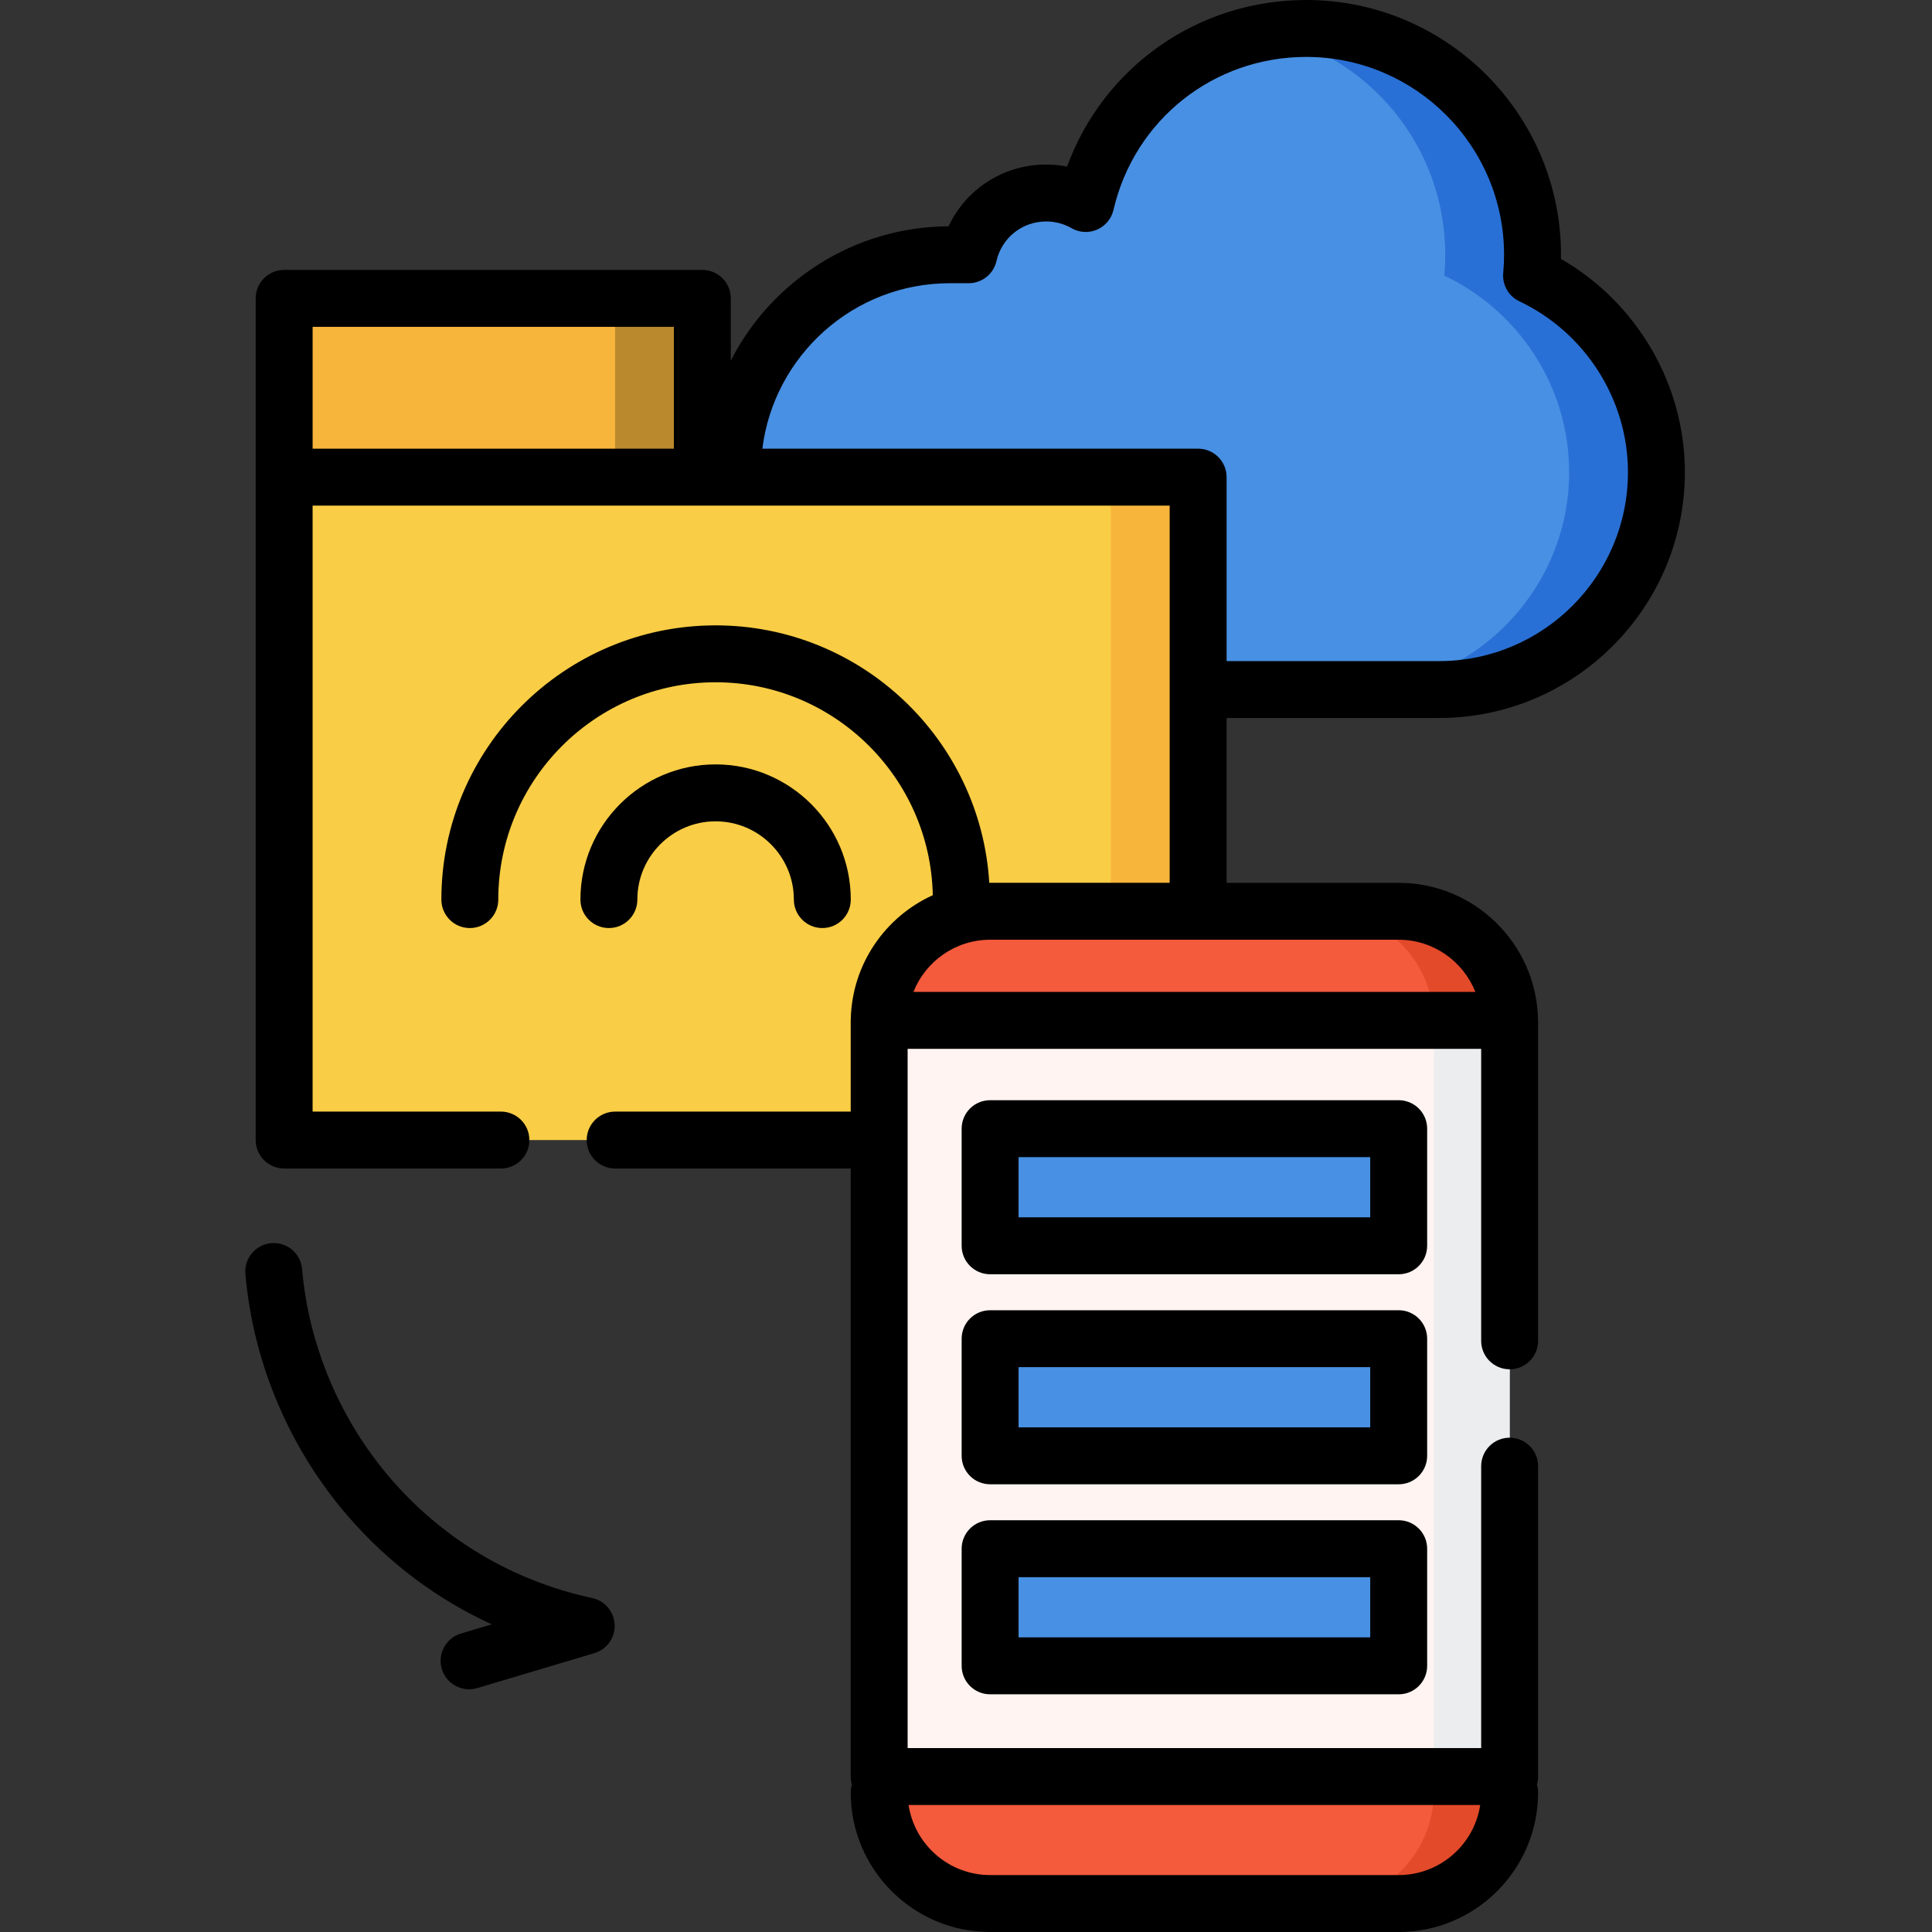 <svg height="512pt" viewBox="-65 0 512 512.001" width="512pt" xmlns="http://www.w3.org/2000/svg"><rect x="-65" y="0" width="512" height="512.001" fill="#333333" stroke="none"/><path d="m340.875 73.031c.168-1.82.258-3.66.258-5.52 0-33.121-26.852-59.969-59.973-59.969-28.449 0-52.273 19.812-58.426 46.391-3.086-1.77-6.66-2.789-10.477-2.789-10.02 0-18.402 6.996-20.543 16.367h-5.012c-31.688 0-57.613 25.926-57.613 57.613s25.926 57.617 57.613 57.617h129.652c31.688 0 57.613-25.93 57.613-57.617 0-22.93-13.578-42.84-33.094-52.094zm0 0" fill="#4890e3"/><path d="m340.875 73.031c.168-1.82.258-3.66.258-5.52 0-33.121-26.852-59.969-59.973-59.969-3.953 0-7.812.395-11.555 1.125 27.582 5.395 48.398 29.684 48.398 58.844 0 1.859-.09 3.699-.258 5.52 19.512 9.254 33.094 29.164 33.094 52.094 0 31.688-25.93 57.617-57.617 57.617h23.133c31.688 0 57.613-25.93 57.613-57.617 0-22.93-13.578-42.84-33.094-52.094zm0 0" fill="#2970d6"/><path d="m10.305 79.074h110.824v175.68h-110.824zm0 0" fill="#f8b53c"/><path d="m98 79.074h23.129v175.68h-23.129zm0 0" fill="#ba882d"/><path d="m10.305 126.449h242.215v175.676h-242.215zm0 0" fill="#f9cd45"/><path d="m229.391 126.449h23.129v175.676h-23.129zm0 0" fill="#f8b53c"/><path d="m335.07 475.039c0 16.18-13.238 29.418-29.418 29.418h-108.246c-16.18 0-29.418-13.238-29.418-29.418" fill="#f45a3c"/><path d="m167.988 270.91c0-16.18 13.238-29.414 29.418-29.414h108.246c16.18 0 29.418 13.234 29.418 29.414" fill="#f45a3c"/><path d="m305.652 241.496h-20.113c16.18 0 29.418 13.234 29.418 29.414v204.129c0 16.18-13.238 29.418-29.418 29.418h20.113c16.18 0 29.418-13.238 29.418-29.418v-84.984l-10.059-19.449 10.059-17.258v-82.438c0-16.18-13.238-29.414-29.418-29.414zm0 0" fill="#e24a2a"/><path d="m335.07 470.805v-200.398h-167.082v200.398zm0 0" fill="#fff4f1"/><path d="m314.957 270.406h20.113v200.398h-20.113zm0 0" fill="#ecedef"/><g fill="#4890e3"><path d="m197.391 299.109h108.277v31.039h-108.277zm0 0"/><path d="m197.391 354.77h108.277v31.035h-108.277zm0 0"/><path d="m197.391 410.426h108.277v31.039h-108.277zm0 0"/></g><path d="m316.355 190.281c35.926 0 65.156-29.227 65.156-65.156 0-23.297-12.738-44.957-32.848-56.523.008-.363.012-.727.012-1.09 0-37.227-30.289-67.512-67.516-67.512-28.754 0-53.734 17.777-63.371 44.145-1.816-.359-3.668-.543-5.531-.543-11.32 0-21.246 6.492-25.879 16.371-25.148.125-46.957 14.578-57.707 35.59v-16.488c0-4.164-3.375-7.543-7.543-7.543h-110.824c-4.164 0-7.543 3.379-7.543 7.543v223.051c0 4.168 3.379 7.543 7.543 7.543h57.441c4.168 0 7.543-3.375 7.543-7.543 0-4.164-3.375-7.539-7.543-7.539h-49.898v-160.598h227.129v99.965h-47.574c-.078 0-.156.004-.234.004-2.305-38.008-33.945-68.23-72.527-68.23-40.07 0-72.672 32.602-72.672 72.672 0 4.168 3.375 7.543 7.539 7.543 4.168 0 7.543-3.375 7.543-7.543 0-31.754 25.836-57.59 57.59-57.59 31.367 0 56.938 25.211 57.559 56.43-12.523 5.676-21.336 18.133-21.73 32.66-.008.168-.023.336-.023.508v24.18h-62.422c-4.168 0-7.543 3.375-7.543 7.539 0 4.168 3.375 7.543 7.543 7.543h62.422v161.137c0 .734.109 1.445.305 2.117-.195.676-.305 1.383-.305 2.121 0 20.379 16.578 36.957 36.957 36.957h108.25c20.379 0 36.957-16.578 36.957-36.957 0-.738-.109-1.445-.305-2.121.195-.672.305-1.383.305-2.117v-82.258c0-4.164-3.375-7.543-7.543-7.543-4.164 0-7.539 3.379-7.539 7.543v74.715h-151.996v-185.312h151.996v77.383c0 4.164 3.375 7.543 7.543 7.543 4.164 0 7.539-3.379 7.539-7.543v-84.926c0-.172-.012-.34-.023-.508-.543-19.91-16.895-35.945-36.934-35.945h-45.59v-43.672zm-10.703 306.633h-108.246c-10.938 0-20.027-8.07-21.625-18.566h151.496c-1.598 10.496-10.688 18.566-21.625 18.566zm20.336-234.047h-148.918c3.215-8.094 11.113-13.828 20.332-13.828h108.25c9.219-.004 17.121 5.734 20.336 13.828zm-212.402-176.25v32.289h-95.738v-32.289zm23.445 32.289c3.074-24.684 24.172-43.852 49.672-43.852h5.012c3.52 0 6.57-2.43 7.355-5.863 1.41-6.184 6.836-10.504 13.188-10.504 2.359 0 4.684.617 6.723 1.789 2.07 1.188 4.586 1.324 6.77.371 2.188-.953 3.793-2.887 4.332-5.211 5.527-23.875 26.531-40.551 51.078-40.551 28.91 0 52.43 23.516 52.43 52.426 0 1.574-.074 3.203-.223 4.836-.289 3.148 1.422 6.141 4.277 7.496 17.484 8.293 28.781 26.066 28.781 45.281 0 27.609-22.461 50.074-50.07 50.074h-56.293v-48.75c0-4.164-3.375-7.543-7.543-7.543zm0 0"/><path d="m96.359 245.941c4.168 0 7.543-3.375 7.543-7.543 0-11.434 9.305-20.738 20.738-20.738 11.438 0 20.742 9.305 20.742 20.738 0 4.168 3.375 7.543 7.543 7.543 4.164 0 7.539-3.375 7.539-7.543 0-19.754-16.07-35.824-35.824-35.824s-35.82 16.07-35.82 35.824c0 4.168 3.375 7.543 7.539 7.543zm0 0"/><path d="m91.941 423.5c-20.867-4.496-39.273-15.371-53.223-31.441-13.496-15.551-21.902-35.348-23.66-55.746-.359-4.148-4-7.227-8.164-6.863-4.148.355-7.223 4.012-6.867 8.16 2.035 23.551 11.73 46.398 27.301 64.336 10.641 12.258 23.523 21.898 37.984 28.523l-8.156 2.434c-3.988 1.188-6.262 5.391-5.07 9.383.977 3.273 3.977 5.387 7.227 5.387.711 0 1.438-.102 2.156-.312l31.039-9.258c3.301-.984 5.512-4.078 5.379-7.52-.133-3.441-2.582-6.355-5.945-7.082zm0 0"/><path d="m313.211 299.109c0-4.164-3.375-7.543-7.543-7.543h-108.277c-4.168 0-7.543 3.379-7.543 7.543v31.039c0 4.164 3.375 7.543 7.543 7.543h108.277c4.168 0 7.543-3.379 7.543-7.543zm-15.086 23.496h-93.195v-15.953h93.195zm0 0"/><path d="m313.211 354.77c0-4.168-3.375-7.543-7.543-7.543h-108.277c-4.168 0-7.543 3.375-7.543 7.543v31.035c0 4.168 3.375 7.543 7.543 7.543h108.277c4.168 0 7.543-3.375 7.543-7.543zm-15.086 23.496h-93.195v-15.957h93.195zm0 0"/><path d="m305.668 402.883h-108.277c-4.168 0-7.543 3.379-7.543 7.543v31.039c0 4.164 3.375 7.543 7.543 7.543h108.277c4.168 0 7.543-3.379 7.543-7.543v-31.039c0-4.164-3.379-7.543-7.543-7.543zm-7.543 31.039h-93.195v-15.953h93.195zm0 0"/></svg>